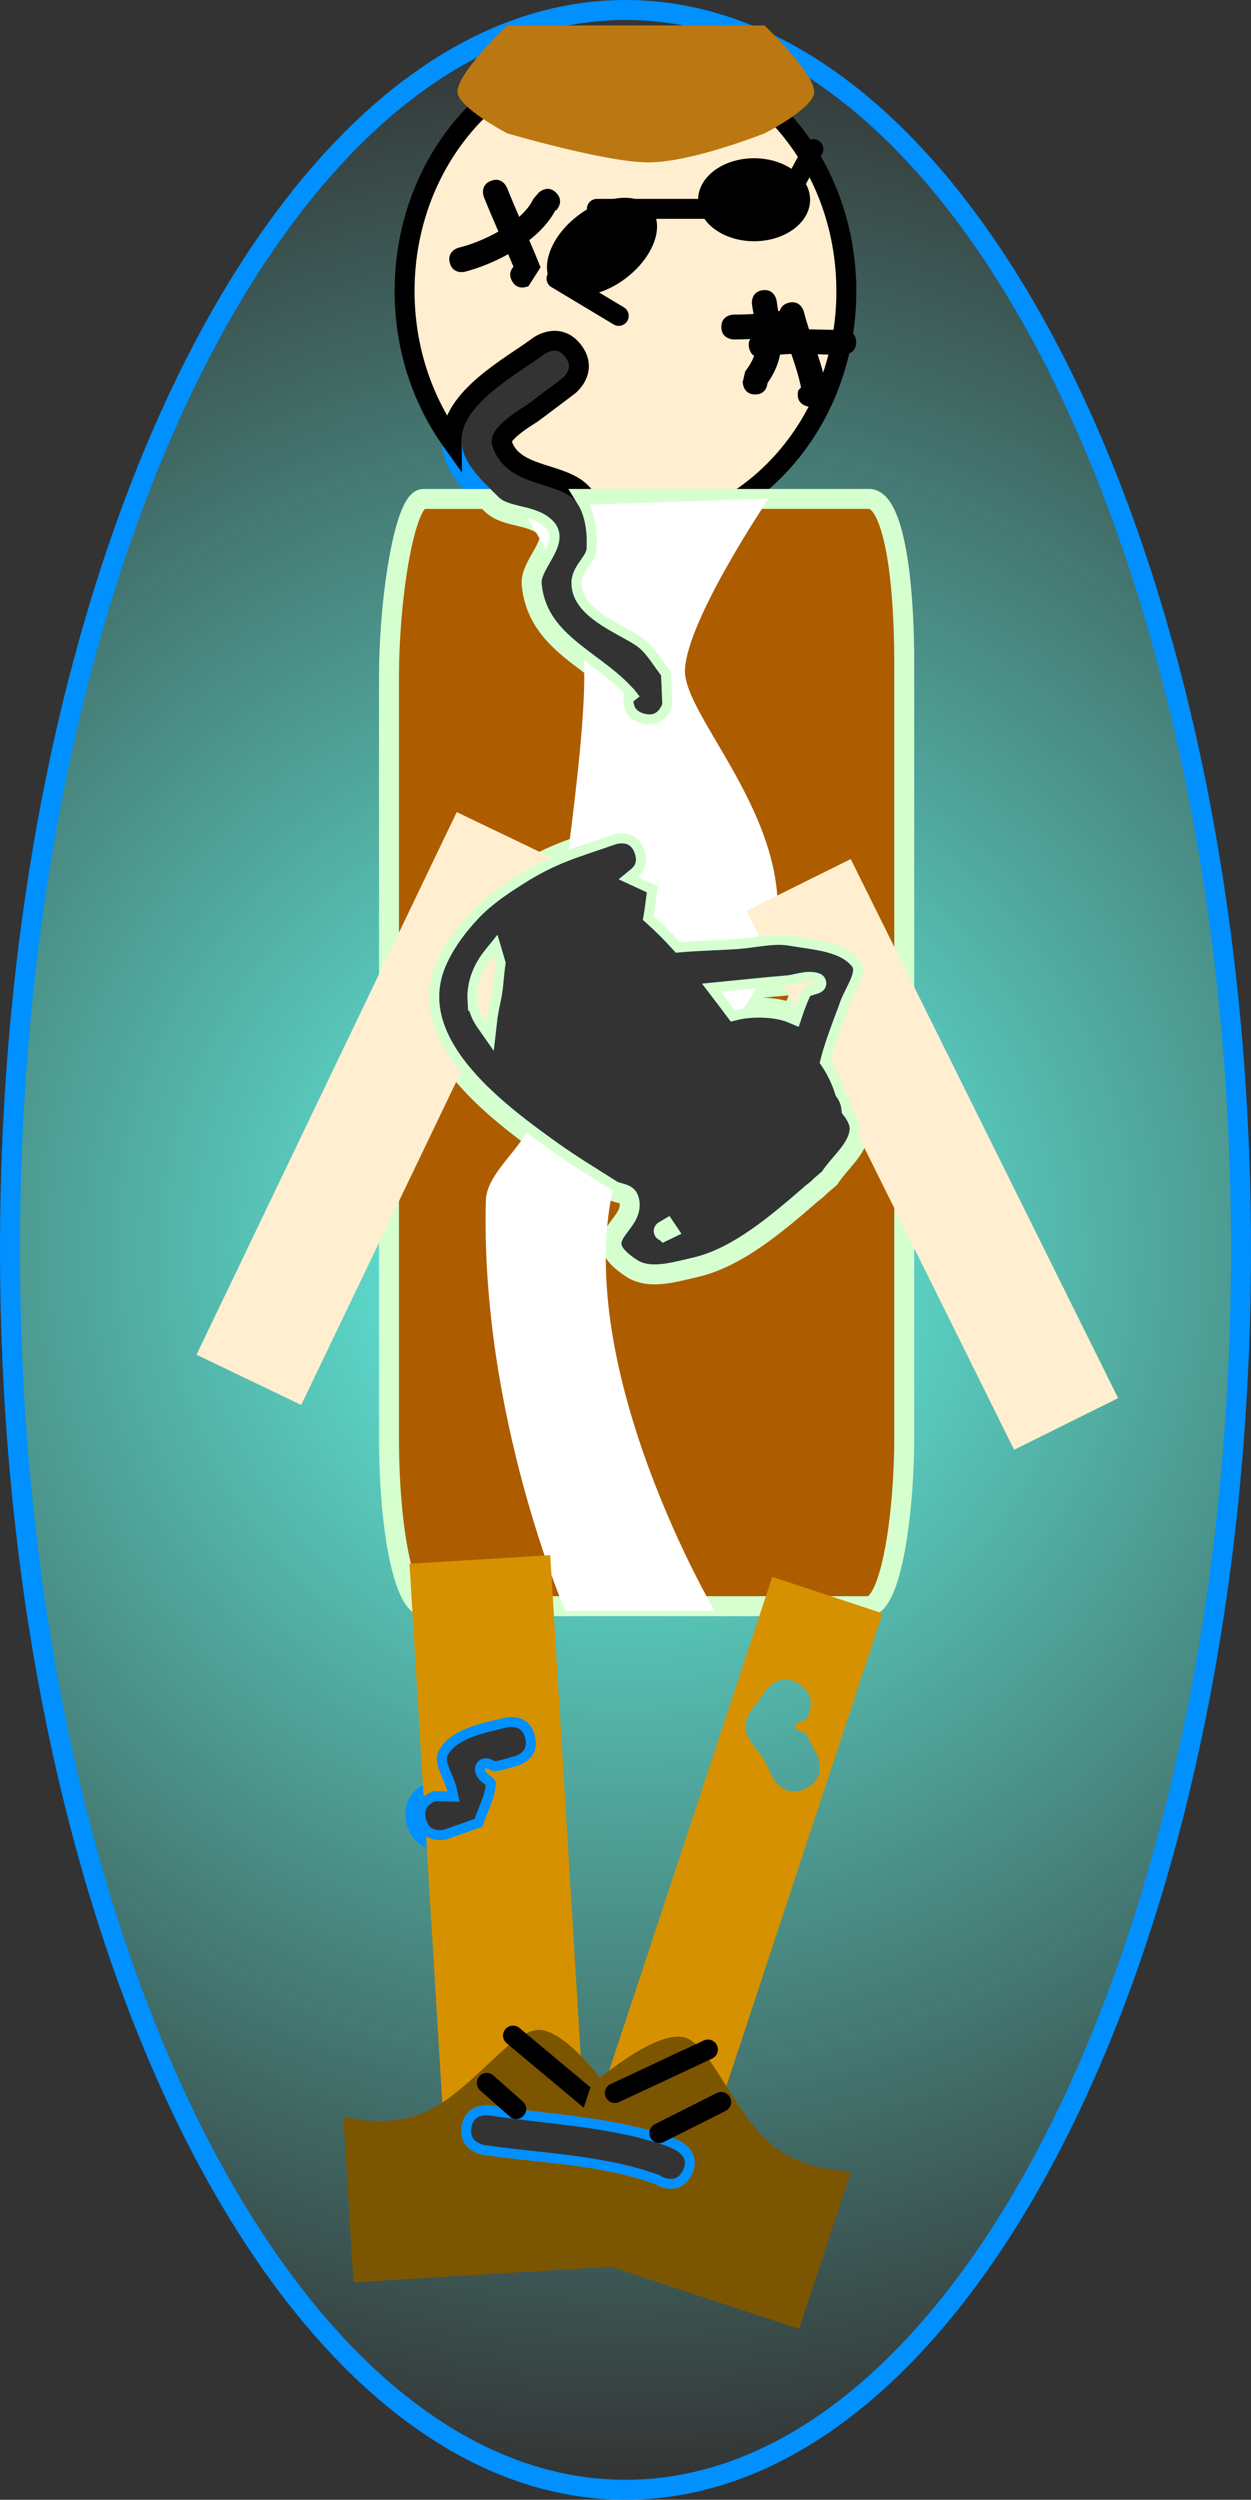 <svg version="1.1" xmlns="http://www.w3.org/2000/svg" xmlns:xlink="http://www.w3.org/1999/xlink" width="31.372" height="62.65" viewBox="0,0,31.372,62.65"><rect x="0" y="0" width="31.372" height="62.65" fill="#333333" stroke="none"/><defs><radialGradient cx="240" cy="180" r="99.575" gradientUnits="userSpaceOnUse" id="color-1"><stop offset="0" stop-color="#66ffed"></stop><stop offset="1" stop-color="#66ffed" stop-opacity="0"></stop></radialGradient><radialGradient cx="240" cy="180" r="99.575" gradientUnits="userSpaceOnUse" id="color-2"><stop offset="0" stop-color="#66ffed"></stop><stop offset="1" stop-color="#66ffed" stop-opacity="0"></stop></radialGradient><radialGradient cx="240" cy="180" r="99.575" gradientUnits="userSpaceOnUse" id="color-3"><stop offset="0" stop-color="#66ffed"></stop><stop offset="1" stop-color="#66ffed" stop-opacity="0"></stop></radialGradient><radialGradient cx="240" cy="180" r="99.575" gradientUnits="userSpaceOnUse" id="color-4"><stop offset="0" stop-color="#66ffed"></stop><stop offset="1" stop-color="#66ffed" stop-opacity="0"></stop></radialGradient><radialGradient cx="240" cy="180" r="99.575" gradientUnits="userSpaceOnUse" id="color-5"><stop offset="0" stop-color="#66ffed"></stop><stop offset="1" stop-color="#66ffed" stop-opacity="0"></stop></radialGradient><radialGradient cx="240" cy="180" r="99.575" gradientUnits="userSpaceOnUse" id="color-6"><stop offset="0" stop-color="#66ffed"></stop><stop offset="1" stop-color="#66ffed" stop-opacity="0"></stop></radialGradient><radialGradient cx="240" cy="180" r="31.075" gradientUnits="userSpaceOnUse" id="color-7"><stop offset="0" stop-color="#66ffed"></stop><stop offset="1" stop-color="#66ffed" stop-opacity="0"></stop></radialGradient><radialGradient cx="240" cy="180" r="31.075" gradientUnits="userSpaceOnUse" id="color-8"><stop offset="0" stop-color="#66ffed"></stop><stop offset="1" stop-color="#66ffed" stop-opacity="0"></stop></radialGradient><radialGradient cx="240" cy="180" r="31.075" gradientUnits="userSpaceOnUse" id="color-9"><stop offset="0" stop-color="#66ffed"></stop><stop offset="1" stop-color="#66ffed" stop-opacity="0"></stop></radialGradient><radialGradient cx="240" cy="180" r="31.075" gradientUnits="userSpaceOnUse" id="color-10"><stop offset="0" stop-color="#66ffed"></stop><stop offset="1" stop-color="#66ffed" stop-opacity="0"></stop></radialGradient><radialGradient cx="240" cy="180" r="31.075" gradientUnits="userSpaceOnUse" id="color-11"><stop offset="0" stop-color="#66ffed"></stop><stop offset="1" stop-color="#66ffed" stop-opacity="0"></stop></radialGradient></defs><g transform="translate(-224.314,-148.675)"><g data-paper-data="{&quot;isPaintingLayer&quot;:true}" fill-rule="nonzero" stroke-linejoin="miter" stroke-miterlimit="10" stroke-dasharray="" stroke-dashoffset="0" style="mix-blend-mode: normal"><path d="" fill="url(#color-1)" stroke="#0090ff" stroke-width="2" stroke-linecap="butt"></path><path d="" fill="url(#color-2)" stroke="#0090ff" stroke-width="2" stroke-linecap="butt"></path><path d="" fill="url(#color-3)" stroke="#0090ff" stroke-width="2" stroke-linecap="butt"></path><path d="" fill="url(#color-4)" stroke="#0090ff" stroke-width="2" stroke-linecap="butt"></path><path d="" fill="url(#color-5)" stroke="#0090ff" stroke-width="2" stroke-linecap="butt"></path><path d="" fill="url(#color-6)" stroke="#0090ff" stroke-width="2" stroke-linecap="butt"></path><path d="" fill="#ad5d00" stroke="#d6ffcf" stroke-width="2" stroke-linecap="butt"></path><path d="" fill="#ad5d00" stroke="#d6ffcf" stroke-width="2" stroke-linecap="butt"></path><path d="" fill="#ad5d00" stroke="#d6ffcf" stroke-width="2" stroke-linecap="butt"></path><path d="" fill="#ad5d00" stroke="#d6ffcf" stroke-width="2" stroke-linecap="butt"></path><path d="" fill="#ad5d00" stroke="#d6ffcf" stroke-width="2" stroke-linecap="butt"></path><path d="" fill="#ad5d00" stroke="#d6ffcf" stroke-width="2" stroke-linecap="butt"></path><path d="" fill="#ffffff" stroke="none" stroke-width="0" stroke-linecap="butt"></path><path d="" fill="#ffffff" stroke="none" stroke-width="0" stroke-linecap="butt"></path><path d="" fill="#ffffff" stroke="none" stroke-width="0" stroke-linecap="butt"></path><path d="" fill="#ffeecf" stroke="none" stroke-width="NaN" stroke-linecap="butt"></path><path d="M255.436,180c0,17.162 -6.911,31.075 -15.436,31.075c-8.525,0 -15.436,-13.913 -15.436,-31.075c0,-17.162 6.911,-31.075 15.436,-31.075c8.525,0 15.436,13.913 15.436,31.075zM240.469,169.98c-0.206,-0.589 -0.795,-0.383 -0.795,-0.383c-0.994,0.349 -1.513,0.468 -2.416,1.046c-0.392,0.25 -0.783,0.517 -1.104,0.853c-0.336,0.351 -0.637,0.749 -0.846,1.187c-0.977,2.043 1.392,3.801 2.834,4.833c0.493,0.353 1.013,0.667 1.525,0.991c0.129,0.082 0.357,0.064 0.409,0.208c0.244,0.673 -1.142,0.964 0.087,1.753c0.447,0.286 1.074,0.086 1.592,-0.032c1.059,-0.242 2.077,-1.121 2.933,-1.865c0.077,-0.055 0.151,-0.119 0.222,-0.192c0.071,-0.061 0.14,-0.121 0.208,-0.178c0.25,-0.389 0.689,-0.709 0.749,-1.167c0.027,-0.205 -0.067,-0.384 -0.199,-0.557c-0.018,-0.182 -0.078,-0.329 -0.169,-0.452c-0.087,-0.276 -0.212,-0.537 -0.36,-0.758c0.123,-0.485 0.434,-1.257 0.454,-1.323c0.116,-0.395 0.541,-0.88 0.284,-1.202c-0.38,-0.478 -1.126,-0.508 -1.728,-0.612c-0.441,-0.077 -0.894,0.047 -1.341,0.079c-0.452,0.033 -0.951,0.04 -1.444,0.083c-0.211,-0.231 -0.431,-0.453 -0.658,-0.657c0.042,-0.245 0.06,-0.499 0.109,-0.742l-0.519,-0.24c0.145,-0.119 0.292,-0.331 0.173,-0.672zM241.175,166.353l-0.036,-0.841c-0.208,-0.26 -0.373,-0.56 -0.623,-0.78c-0.388,-0.342 -1.647,-0.727 -1.621,-1.463c0.011,-0.304 0.366,-0.527 0.38,-0.831c0.02,-0.442 -0.037,-0.929 -0.283,-1.296c-0.459,-0.683 -1.809,-0.43 -2.093,-1.371c-0.074,-0.246 0.711,-0.703 0.75,-0.732c0.309,-0.226 0.613,-0.46 0.919,-0.69c0,0 0.499,-0.374 0.125,-0.874c-0.374,-0.499 -0.874,-0.125 -0.874,-0.125c-0.717,0.538 -2.366,1.378 -2.161,2.563c0.097,0.562 0.579,0.997 0.983,1.399c0.353,0.351 1.026,0.239 1.368,0.601c0.331,0.35 -0.405,0.918 -0.363,1.398c0.127,1.437 1.493,1.862 2.316,2.741c-0.01,0.044 -0.127,0.609 0.455,0.754c0.606,0.151 0.757,-0.454 0.757,-0.454zM241.384,202.345l-0.223,-0.106c-1.471,-0.517 -3.022,-0.565 -4.561,-0.795c0,0 -0.617,-0.093 -0.71,0.525c-0.093,0.617 0.525,0.71 0.525,0.71c1.448,0.217 2.949,0.239 4.327,0.737l0.083,0.047c0,0 0.558,0.279 0.837,-0.279c0.279,-0.558 -0.279,-0.837 -0.279,-0.837zM235.51,194.774l0.903,-0.317c0.112,-0.363 0.318,-0.71 0.335,-1.09c0.006,-0.147 -0.26,-0.202 -0.272,-0.349c-0.007,-0.084 0.164,0.059 0.249,0.051c0.187,-0.019 0.365,-0.089 0.548,-0.133c0,0 0.606,-0.151 0.454,-0.757c-0.151,-0.606 -0.757,-0.454 -0.757,-0.454c-0.539,0.138 -1.363,0.267 -1.656,0.837c-0.157,0.307 0.145,0.675 0.216,1.013l-0.323,-0.011c0,0 -0.606,0.151 -0.454,0.757c0.151,0.606 0.757,0.454 0.757,0.454z" fill="url(#color-7)" stroke="#0090ff" stroke-width="0.5" stroke-linecap="butt"></path><path d="M240.153,166.279l-0.161,-0.194c0.057,0.062 0.111,0.127 0.161,0.194z" fill="url(#color-8)" stroke="#0090ff" stroke-width="0.5" stroke-linecap="butt"></path><path d="M244.053,173.373c0.237,-0.019 0.481,-0.134 0.71,-0.071c0.12,0.033 -0.268,0.068 -0.329,0.177c-0.072,0.13 -0.159,0.344 -0.243,0.595c-0.374,-0.159 -0.978,-0.193 -1.45,-0.078c-0.111,-0.148 -0.227,-0.304 -0.349,-0.463c0.556,-0.054 1.113,-0.116 1.661,-0.16z" fill="url(#color-9)" stroke="#0090ff" stroke-width="0.5" stroke-linecap="butt"></path><path d="M236.289,173.754c-0.025,-0.423 0.13,-0.796 0.395,-1.124l0.056,0.19c-0.043,0.294 -0.051,0.607 -0.112,0.885c-0.042,0.192 -0.084,0.404 -0.108,0.621c-0.126,-0.179 -0.218,-0.372 -0.23,-0.572z" fill="url(#color-10)" stroke="#0090ff" stroke-width="0.5" stroke-linecap="butt"></path><path d="M240.975,179.52c-0.039,0.019 -0.002,0.001 0.053,-0.032l0.004,0.006c-0.019,0.009 -0.038,0.018 -0.056,0.027z" fill="url(#color-11)" stroke="#0090ff" stroke-width="0.5" stroke-linecap="butt"></path><path d="M245.539,155.97c0,3.361 -2.48,6.086 -5.539,6.086c-0.249,0 -0.494,-0.018 -0.734,-0.053c-0.028,-0.307 -0.108,-0.611 -0.275,-0.86c-0.459,-0.683 -1.809,-0.43 -2.093,-1.371c-0.074,-0.246 0.711,-0.703 0.75,-0.732c0.309,-0.226 0.613,-0.46 0.919,-0.69c0,0 0.499,-0.374 0.125,-0.874c-0.374,-0.499 -0.874,-0.125 -0.874,-0.125c-0.679,0.509 -2.191,1.288 -2.178,2.374c-0.739,-1.034 -1.18,-2.338 -1.18,-3.755c0,-3.361 2.48,-6.086 5.539,-6.086c3.059,0 5.539,2.725 5.539,6.086z" fill="#ffeecf" stroke="#000000" stroke-width="0.5" stroke-linecap="butt"></path><path d="M237.035,152.017c0,0 -1.248,-0.653 -1.248,-1.04c0,-0.49 1.248,-1.664 1.248,-1.664h6.45c0,0 1.248,1.185 1.248,1.664c0,0.411 -1.248,1.04 -1.248,1.04c0,0 -1.821,0.728 -2.913,0.728c-1.057,0 -3.537,-0.728 -3.537,-0.728z" fill="#bb7711" stroke="none" stroke-width="0.5" stroke-linecap="butt"></path><path d="M240.655,153.918c0.33,0.435 0.04,1.21 -0.647,1.73c-0.687,0.521 -1.511,0.59 -1.841,0.155c-0.33,-0.435 -0.04,-1.21 0.647,-1.73c0.687,-0.521 1.511,-0.59 1.841,-0.155z" fill="#000000" stroke="none" stroke-width="0.5" stroke-linecap="butt"></path><path d="M244.629,153.681c0,0.575 -0.629,1.04 -1.404,1.04c-0.776,0 -1.404,-0.466 -1.404,-1.04c0,-0.575 0.629,-1.04 1.404,-1.04c0.776,0 1.404,0.466 1.404,1.04z" fill="#000000" stroke="none" stroke-width="0.5" stroke-linecap="butt"></path><path d="M239.282,153.91h3.183" fill="none" stroke="#000000" stroke-width="0.5" stroke-linecap="round"></path><path d="M244.712,152.412l-0.437,0.811" fill="none" stroke="#000000" stroke-width="0.5" stroke-linecap="round"></path><path d="M238.27,155.656l1.56,0.936" fill="none" stroke="#000000" stroke-width="0.5" stroke-linecap="round"></path><path d="M234.069,184.676c0,-5.766 0,-15.719 0,-19.008c0,-2.079 0.407,-4.488 0.86,-4.488c0.296,0 0.856,0 1.579,0c0.045,0.045 0.09,0.089 0.134,0.132c0.353,0.351 1.026,0.239 1.368,0.601c0.331,0.35 -0.405,0.918 -0.363,1.398c0.127,1.437 1.493,1.862 2.316,2.741c-0.01,0.044 -0.127,0.609 0.455,0.754c0.606,0.151 0.757,-0.454 0.757,-0.454l-0.036,-0.841c-0.208,-0.26 -0.373,-0.56 -0.623,-0.78c-0.388,-0.342 -1.647,-0.727 -1.621,-1.463c0.011,-0.304 0.366,-0.527 0.38,-0.831c0.019,-0.427 -0.033,-0.895 -0.259,-1.258c2.575,0 5.621,0 7.092,0c0.552,0 0.882,1.671 0.882,4.14c0,5.819 0,16.073 0,19.355c0,1.99 -0.339,4.256 -0.905,4.256c-2.556,0 -9.734,0 -11.134,0c-0.463,0 -0.882,-1.725 -0.882,-4.256zM240.469,169.98c-0.206,-0.589 -0.795,-0.383 -0.795,-0.383c-0.994,0.349 -1.513,0.468 -2.416,1.046c-0.392,0.25 -0.783,0.517 -1.104,0.853c-0.336,0.351 -0.637,0.749 -0.846,1.187c-0.977,2.043 1.392,3.801 2.834,4.833c0.493,0.353 1.013,0.667 1.525,0.991c0.129,0.082 0.357,0.064 0.409,0.208c0.244,0.673 -1.142,0.964 0.087,1.753c0.447,0.286 1.074,0.086 1.592,-0.032c1.059,-0.242 2.077,-1.121 2.933,-1.865c0.077,-0.055 0.151,-0.119 0.222,-0.192c0.071,-0.061 0.14,-0.121 0.208,-0.178c0.25,-0.389 0.689,-0.709 0.749,-1.167c0.027,-0.205 -0.067,-0.384 -0.199,-0.557c-0.018,-0.182 -0.078,-0.329 -0.169,-0.452c-0.087,-0.276 -0.212,-0.537 -0.36,-0.758c0.123,-0.485 0.434,-1.257 0.454,-1.323c0.116,-0.395 0.541,-0.88 0.284,-1.202c-0.38,-0.478 -1.126,-0.508 -1.728,-0.612c-0.441,-0.077 -0.894,0.047 -1.341,0.079c-0.452,0.033 -0.951,0.04 -1.444,0.083c-0.211,-0.231 -0.431,-0.453 -0.658,-0.657c0.042,-0.245 0.06,-0.499 0.109,-0.742l-0.519,-0.24c0.145,-0.119 0.292,-0.331 0.173,-0.672z" fill="#ad5d00" stroke="#d6ffcf" stroke-width="0.5" stroke-linecap="butt"></path><path d="M240.153,166.279l-0.161,-0.194c0.057,0.062 0.111,0.127 0.161,0.194z" fill="#ad5d00" stroke="#d6ffcf" stroke-width="0.5" stroke-linecap="butt"></path><path d="M244.053,173.373c0.237,-0.019 0.481,-0.134 0.71,-0.071c0.12,0.033 -0.268,0.068 -0.329,0.177c-0.072,0.13 -0.159,0.344 -0.243,0.595c-0.374,-0.159 -0.978,-0.193 -1.45,-0.078c-0.111,-0.148 -0.227,-0.304 -0.349,-0.463c0.556,-0.054 1.113,-0.116 1.661,-0.16z" fill="#ad5d00" stroke="#d6ffcf" stroke-width="0.5" stroke-linecap="butt"></path><path d="M236.289,173.754c-0.025,-0.423 0.13,-0.796 0.395,-1.124l0.056,0.19c-0.043,0.294 -0.051,0.607 -0.112,0.885c-0.042,0.192 -0.084,0.404 -0.108,0.621c-0.126,-0.179 -0.218,-0.372 -0.23,-0.572z" fill="#ad5d00" stroke="#d6ffcf" stroke-width="0.5" stroke-linecap="butt"></path><path d="M240.975,179.52c-0.039,0.019 -0.002,0.001 0.053,-0.032l0.004,0.006c-0.019,0.009 -0.038,0.018 -0.056,0.027z" fill="#ad5d00" stroke="#d6ffcf" stroke-width="0.5" stroke-linecap="butt"></path><path d="M238.958,165.326c-0.002,-0.036 -0.004,-0.073 -0.006,-0.109c0.352,0.266 0.716,0.522 1.011,0.837c-0.01,0.044 -0.127,0.609 0.455,0.754c0.606,0.151 0.757,-0.454 0.757,-0.454l-0.036,-0.841c-0.208,-0.26 -0.373,-0.56 -0.623,-0.78c-0.388,-0.342 -1.647,-0.727 -1.621,-1.463c0.011,-0.304 0.366,-0.527 0.38,-0.831c0.017,-0.373 -0.021,-0.779 -0.182,-1.117l4.497,-0.15c0,0 -2.037,3.009 -2.099,4.284c-0.057,1.166 2.749,3.783 2.271,6.649c-0.316,0.011 -0.636,0.08 -0.953,0.102c-0.452,0.033 -0.951,0.04 -1.444,0.083c-0.211,-0.231 -0.431,-0.453 -0.658,-0.657c0.042,-0.245 0.06,-0.499 0.109,-0.742l-0.519,-0.24c0.145,-0.119 0.292,-0.331 0.173,-0.672c-0.206,-0.589 -0.795,-0.383 -0.795,-0.383c-0.436,0.153 -0.78,0.262 -1.105,0.385c0.258,-2.012 0.431,-3.685 0.39,-4.656z" fill="#ffffff" stroke="none" stroke-width="0.5" stroke-linecap="butt"></path><path d="M238.01,161.914c0.138,0.146 0.09,0.331 -0.01,0.532c-0.177,-0.325 -0.343,-0.596 -0.464,-0.784c0.181,0.051 0.349,0.12 0.474,0.252z" fill="#ffffff" stroke="none" stroke-width="0.5" stroke-linecap="butt"></path><path d="M240.153,166.279l-0.161,-0.194c0.057,0.062 0.111,0.127 0.161,0.194z" fill="#ffffff" stroke="none" stroke-width="0.5" stroke-linecap="butt"></path><path d="M238.492,189.05c0,0 -2.134,-4.901 -1.994,-10.283c0.016,-0.611 0.691,-1.132 1.017,-1.71c0.219,0.165 0.431,0.319 0.627,0.458c0.493,0.353 1.013,0.667 1.525,0.991c0.003,0.002 0.007,0.004 0.01,0.006c-0.979,4.546 2.56,10.537 2.56,10.537z" fill="#ffffff" stroke="none" stroke-width="0.5" stroke-linecap="butt"></path><path d="M243.283,173.443c-0.096,0.171 -0.206,0.341 -0.332,0.512c-0.072,0.01 -0.143,0.024 -0.211,0.041c-0.111,-0.148 -0.227,-0.304 -0.349,-0.463c0.298,-0.029 0.596,-0.06 0.892,-0.089z" fill="#ffffff" stroke="none" stroke-width="0.5" stroke-linecap="butt"></path><path d="M235.537,203.544l-0.538,-8.849c0.228,0.15 0.511,0.079 0.511,0.079l0.903,-0.317c0.112,-0.363 0.318,-0.71 0.335,-1.09c0.006,-0.147 -0.26,-0.202 -0.272,-0.349c-0.007,-0.084 0.164,0.059 0.249,0.051c0.187,-0.019 0.365,-0.089 0.548,-0.133c0,0 0.606,-0.151 0.454,-0.757c-0.151,-0.606 -0.757,-0.454 -0.757,-0.454c-0.539,0.138 -1.363,0.267 -1.656,0.837c-0.157,0.307 0.145,0.675 0.216,1.013l-0.323,-0.011c0,0 -0.14,0.035 -0.269,0.139l-0.355,-5.837l3.53,-0.215l0.858,14.093c-0.785,-0.111 -1.58,-0.181 -2.37,-0.3c0,0 -0.617,-0.093 -0.71,0.525c-0.093,0.617 0.525,0.71 0.525,0.71c0.871,0.131 1.761,0.191 2.632,0.326l0.02,0.325z" fill="#d69100" stroke="none" stroke-width="0.5" stroke-linecap="butt"></path><path d="M233.178,205.876l-0.253,-4.153c0,0 1.175,0.34 2.164,-0.165c1.095,-0.558 2.043,-1.967 2.706,-2.008c0.773,-0.047 1.983,1.755 1.983,1.755l0.035,0.576c-1.056,-0.205 -2.138,-0.277 -3.213,-0.438c0,0 -0.617,-0.093 -0.71,0.525c-0.093,0.617 0.525,0.71 0.525,0.71c1.154,0.173 2.343,0.222 3.476,0.487l0.14,2.294z" fill="#7c5500" stroke="none" stroke-width="0.5" stroke-linecap="butt"></path><path d="M237.179,199.692l1.976,1.651" fill="none" stroke="#000000" stroke-width="0.5" stroke-linecap="round"></path><path d="M236.521,200.878l0.739,0.654" fill="none" stroke="#000000" stroke-width="0.5" stroke-linecap="round"></path><path d="M249.746,185.01l-3.903,-7.864c0.01,-0.037 0.018,-0.075 0.023,-0.113c0.027,-0.205 -0.067,-0.384 -0.199,-0.557c-0.018,-0.182 -0.078,-0.329 -0.169,-0.452c-0.087,-0.276 -0.212,-0.537 -0.36,-0.758c0.123,-0.485 0.434,-1.257 0.454,-1.323c0.116,-0.395 0.541,-0.88 0.284,-1.202c-0.38,-0.478 -1.126,-0.508 -1.728,-0.612c-0.26,-0.045 -0.525,-0.021 -0.79,0.014l-0.319,-0.643l2.609,-1.295l6.706,13.511z" fill="#ffeecf" stroke="none" stroke-width="0.5" stroke-linecap="butt"></path><path d="M244.053,173.373c0.237,-0.019 0.481,-0.134 0.71,-0.071c0.12,0.033 -0.268,0.068 -0.329,0.177c-0.057,0.103 -0.123,0.259 -0.19,0.443l-0.27,-0.543c0.026,-0.002 0.053,-0.004 0.079,-0.006z" fill="#ffeecf" stroke="none" stroke-width="0.5" stroke-linecap="butt"></path><path d="M238.654,203.404l0.145,-0.438c0.663,0.093 1.316,0.221 1.944,0.448l0.083,0.047c0,0 0.558,0.279 0.837,-0.279c0.279,-0.558 -0.279,-0.837 -0.279,-0.837l-0.223,-0.106c-0.643,-0.226 -1.302,-0.362 -1.969,-0.463l4.489,-13.581l2.766,0.914l-5.028,15.21zM244.805,192.663l-0.28,-0.543c-0.089,-0.058 -0.267,-0.067 -0.267,-0.174c0,-0.106 0.178,-0.116 0.267,-0.174c0,0 0.363,-0.508 -0.145,-0.871c-0.508,-0.363 -0.871,0.145 -0.871,0.145c-0.166,0.3 -0.499,0.556 -0.499,0.899c0,0.343 0.333,0.599 0.499,0.899l0.179,0.376c0,0 0.279,0.558 0.837,0.279c0.558,-0.279 0.279,-0.837 0.279,-0.837z" fill="#d69100" stroke="none" stroke-width="0.5" stroke-linecap="butt"></path><path d="M237.835,204.887l0.648,-1.962c0.77,0.096 1.532,0.227 2.259,0.489l0.083,0.047c0,0 0.558,0.279 0.837,-0.279c0.279,-0.558 -0.279,-0.837 -0.279,-0.837l-0.223,-0.106c-0.744,-0.261 -1.509,-0.403 -2.283,-0.509l0.262,-0.794c0,0 1.63,-1.433 2.366,-1.19c0.631,0.208 1.187,1.813 2.103,2.633c0.827,0.74 2.05,0.712 2.05,0.712l-1.306,3.951z" data-paper-data="{&quot;index&quot;:null}" fill="#7c5500" stroke="none" stroke-width="0.5" stroke-linecap="butt"></path><path d="M239.734,201.132l2.333,-1.091" data-paper-data="{&quot;index&quot;:null}" fill="none" stroke="#000000" stroke-width="0.5" stroke-linecap="round"></path><path d="M242.399,201.356l-1.551,0.78" data-paper-data="{&quot;index&quot;:null}" fill="none" stroke="#000000" stroke-width="0.5" stroke-linecap="round"></path><path d="M229.242,182.627l6.526,-13.599l2.363,1.134c-0.268,0.122 -0.546,0.271 -0.874,0.481c-0.392,0.25 -0.783,0.517 -1.104,0.853c-0.336,0.351 -0.637,0.749 -0.846,1.187c-0.502,1.05 -0.121,2.024 0.564,2.863l-4.003,8.341z" fill="#ffeecf" stroke="none" stroke-width="0.5" stroke-linecap="butt"></path><path d="M236.289,173.754c-0.025,-0.423 0.13,-0.796 0.395,-1.124l0.056,0.19c-0.043,0.294 -0.051,0.607 -0.112,0.885c-0.03,0.138 -0.06,0.287 -0.084,0.44l-0.061,0.127c-0.107,-0.164 -0.183,-0.338 -0.194,-0.518z" fill="#ffeecf" stroke="none" stroke-width="0.5" stroke-linecap="butt"></path><path d="M238.261,153.507c0.221,0.221 0,0.441 0,0.441l-0.018,-0.004c-0.146,0.28 -0.379,0.533 -0.657,0.751c0.097,0.224 0.192,0.45 0.284,0.679l-0.303,0.472c0,0 -0.279,0.14 -0.419,-0.14c-0.081,-0.162 -0.021,-0.276 0.043,-0.344c-0.044,-0.106 -0.088,-0.211 -0.133,-0.317c-0.36,0.201 -0.743,0.352 -1.087,0.441c0,0 -0.303,0.076 -0.378,-0.227c-0.076,-0.303 0.227,-0.378 0.227,-0.378c0.287,-0.068 0.655,-0.21 0.993,-0.403c-0.124,-0.286 -0.247,-0.572 -0.364,-0.864c0,0 -0.116,-0.29 0.174,-0.406c0.29,-0.116 0.406,0.174 0.406,0.174c0.098,0.246 0.201,0.488 0.305,0.728c0.154,-0.138 0.279,-0.288 0.352,-0.446l0.135,-0.158c0,0 0.221,-0.221 0.441,0z" fill="#000000" stroke="none" stroke-width="0.5" stroke-linecap="butt"></path><path d="M245.785,157.253c0,0.312 -0.312,0.312 -0.312,0.312h-0.153c-0.164,0 -0.334,-0.006 -0.504,-0.012c0.077,0.231 0.148,0.465 0.198,0.712l-0.087,0.39c0,0 -0.099,0.296 -0.395,0.197c-0.296,-0.099 -0.197,-0.395 -0.197,-0.395l0.067,-0.07c-0.059,-0.293 -0.149,-0.568 -0.244,-0.842c-0.095,0.003 -0.19,0.009 -0.283,0.018c-0.043,0.229 -0.137,0.458 -0.313,0.712c-0.008,0.075 -0.054,0.286 -0.31,0.286c-0.312,0 -0.312,-0.312 -0.312,-0.312l0.062,-0.264c0.106,-0.141 0.178,-0.269 0.224,-0.391c-0.053,-0.034 -0.1,-0.092 -0.124,-0.188c-0.025,-0.102 -0.008,-0.178 0.026,-0.234c-0.139,0.007 -0.277,0.01 -0.413,0.011c0,0 -0.312,0 -0.312,-0.312c0,-0.312 0.312,-0.312 0.312,-0.312c0.161,0.001 0.328,-0.003 0.496,-0.014c-0.013,-0.077 -0.027,-0.157 -0.039,-0.243c0,0 -0.044,-0.309 0.265,-0.353c0.309,-0.044 0.353,0.265 0.353,0.265c0.013,0.09 0.026,0.176 0.038,0.259c0.014,-0.003 0.029,-0.005 0.043,-0.008c0.022,-0.081 0.081,-0.168 0.224,-0.203c0.303,-0.076 0.378,0.227 0.378,0.227c0.038,0.15 0.082,0.296 0.129,0.44c0.241,0.004 0.482,0.013 0.718,0.013h0.153c0,0 0.312,0 0.312,0.312z" fill="#000000" stroke="none" stroke-width="0.5" stroke-linecap="butt"></path></g></g></svg>